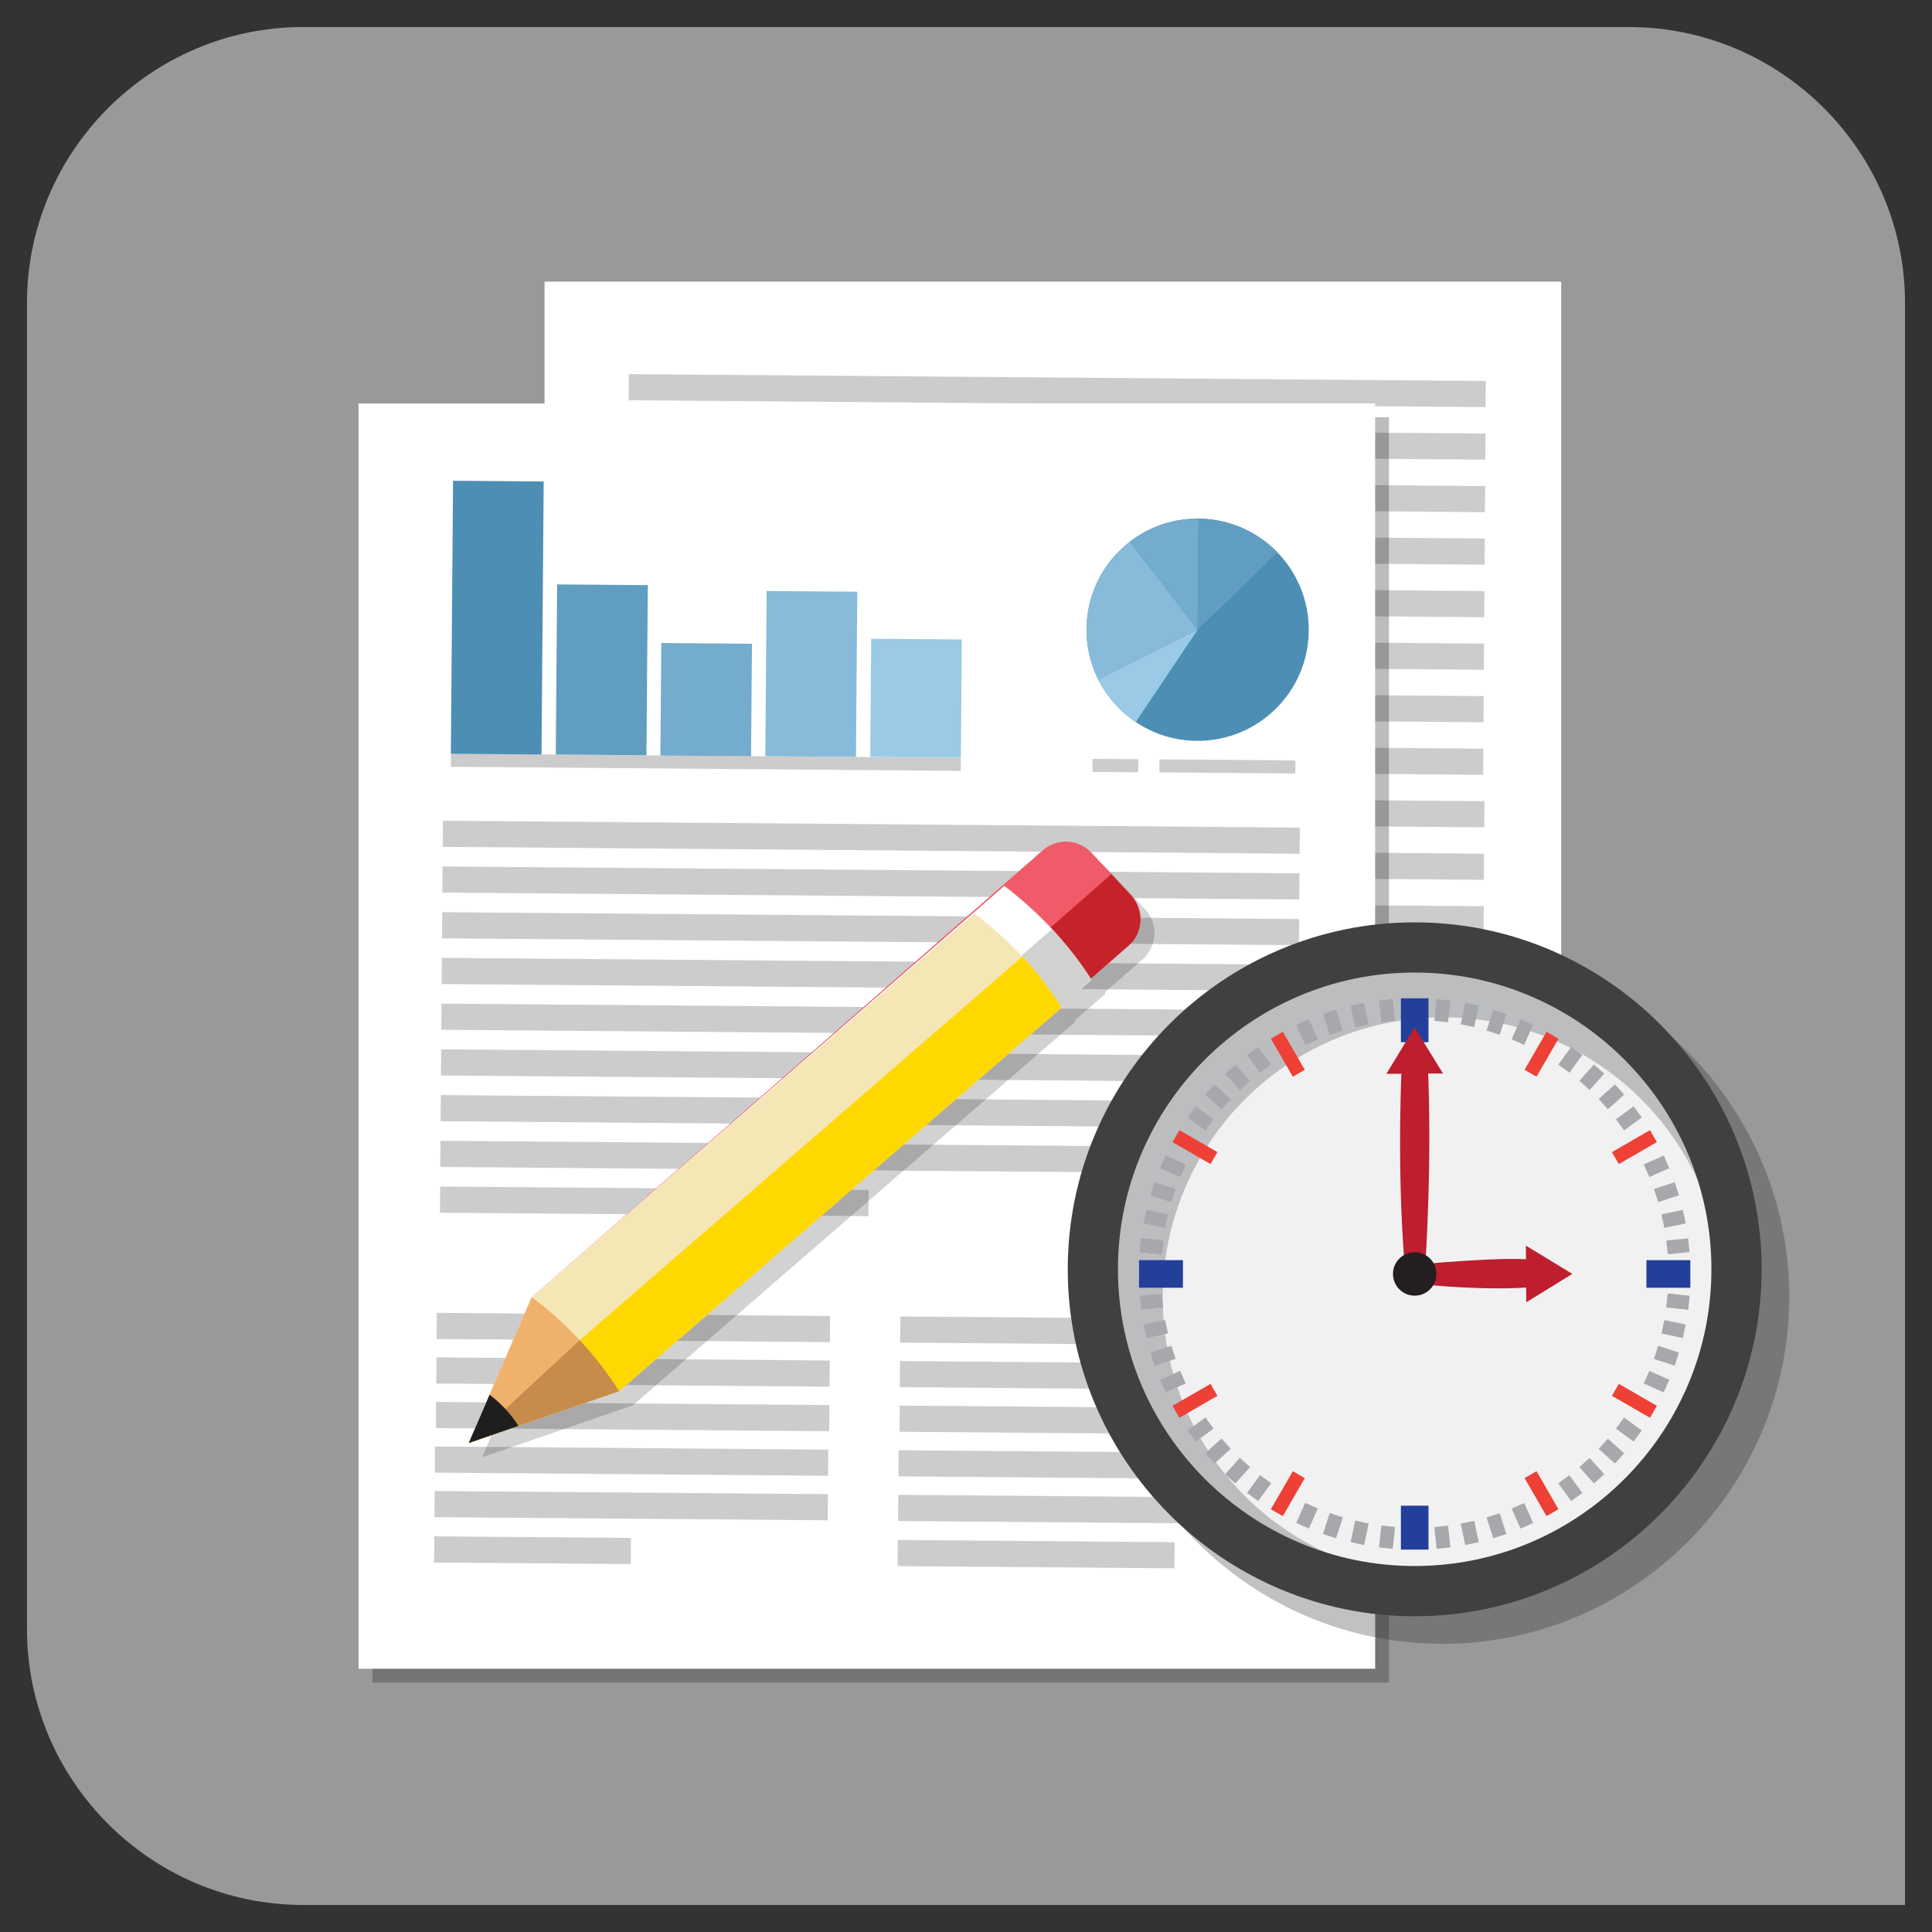 <?xml version="1.0" encoding="utf-8"?>
<!-- Generator: Adobe Illustrator 15.0.0, SVG Export Plug-In . SVG Version: 6.00 Build 0)  -->
<!DOCTYPE svg PUBLIC "-//W3C//DTD SVG 1.1//EN" "http://www.w3.org/Graphics/SVG/1.1/DTD/svg11.dtd">
<svg version="1.1" id="Livello_1" xmlns="http://www.w3.org/2000/svg" xmlns:xlink="http://www.w3.org/1999/xlink" x="0px" y="0px"
	 width="140px" height="140px" viewBox="0 0 140 140" enable-background="new 0 0 140 140" xml:space="preserve">
<rect x="0" y="0" width="140" height="140" fill="#333333" stroke="none"/>
<g>
	<path opacity="0.5" fill="#FFFFFF" d="M138.045,21.96v116.08H21.955c-11,0-20-9-20-20V21.96c0-11,9-20,20-20h96.09
		C129.045,1.96,138.045,10.96,138.045,21.96z"/>
	<g>
		<g>
			<rect x="39.46" y="20.407" fill-rule="evenodd" clip-rule="evenodd" fill="#FFFFFF" width="73.668" height="91.687"/>
			<g>
				
					<rect x="45.561" y="27.371" transform="matrix(-1 -0.008 0.008 -1 152.993 57.236)" fill-rule="evenodd" clip-rule="evenodd" fill="#CCCCCC" width="62.098" height="1.893"/>
				
					<rect x="45.535" y="31.177" transform="matrix(-1 -0.008 0.008 -1 152.912 64.85)" fill-rule="evenodd" clip-rule="evenodd" fill="#CCCCCC" width="62.098" height="1.893"/>
				
					<rect x="45.512" y="34.983" transform="matrix(-1 -0.008 0.008 -1 152.834 72.462)" fill-rule="evenodd" clip-rule="evenodd" fill="#CCCCCC" width="62.096" height="1.894"/>
				
					<rect x="45.484" y="38.789" transform="matrix(-1 -0.008 0.008 -1 152.752 80.071)" fill-rule="evenodd" clip-rule="evenodd" fill="#CCCCCC" width="62.098" height="1.895"/>
				
					<rect x="45.457" y="42.595" transform="matrix(-1 -0.008 0.008 -1 152.667 87.684)" fill-rule="evenodd" clip-rule="evenodd" fill="#CCCCCC" width="62.098" height="1.895"/>
				
					<rect x="45.432" y="46.401" transform="matrix(-1 -0.008 0.008 -1 152.586 95.297)" fill-rule="evenodd" clip-rule="evenodd" fill="#CCCCCC" width="62.098" height="1.895"/>
				
					<rect x="45.406" y="50.208" transform="matrix(-1 -0.008 0.008 -1 152.506 102.908)" fill-rule="evenodd" clip-rule="evenodd" fill="#CCCCCC" width="62.098" height="1.893"/>
				
					<rect x="45.381" y="54.014" transform="matrix(-1 -0.008 0.008 -1 152.424 110.522)" fill-rule="evenodd" clip-rule="evenodd" fill="#CCCCCC" width="62.098" height="1.894"/>
				
					<rect x="45.457" y="57.819" transform="matrix(-1 -0.008 0.008 -1 152.547 118.133)" fill-rule="evenodd" clip-rule="evenodd" fill="#CCCCCC" width="62.098" height="1.895"/>
				
					<rect x="45.432" y="61.626" transform="matrix(-1 -0.008 0.008 -1 152.467 125.746)" fill-rule="evenodd" clip-rule="evenodd" fill="#CCCCCC" width="62.098" height="1.895"/>
				
					<rect x="45.406" y="65.434" transform="matrix(-1 -0.008 0.008 -1 152.386 133.359)" fill-rule="evenodd" clip-rule="evenodd" fill="#CCCCCC" width="62.098" height="1.893"/>
				
					<rect x="45.381" y="69.239" transform="matrix(-1 -0.008 0.008 -1 152.304 140.971)" fill-rule="evenodd" clip-rule="evenodd" fill="#CCCCCC" width="62.098" height="1.894"/>
				
					<rect x="45.356" y="73.044" transform="matrix(-1 -0.008 0.008 -1 121.178 148.459)" fill-rule="evenodd" clip-rule="evenodd" fill="#CCCCCC" width="31.048" height="1.896"/>
				
					<rect x="45.109" y="86.427" transform="matrix(-1 -0.008 0.008 -1 118.029 175.211)" fill-rule="evenodd" clip-rule="evenodd" fill="#CCCCCC" width="28.499" height="1.894"/>
				
					<rect x="45.084" y="89.653" transform="matrix(-1 -0.008 0.008 -1 117.956 181.663)" fill-rule="evenodd" clip-rule="evenodd" fill="#CCCCCC" width="28.499" height="1.896"/>
				
					<rect x="45.057" y="92.882" transform="matrix(-1 -0.008 0.008 -1 117.875 188.121)" fill-rule="evenodd" clip-rule="evenodd" fill="#CCCCCC" width="28.499" height="1.894"/>
				
					<rect x="44.981" y="96.109" transform="matrix(-1 -0.008 0.008 -1 117.694 194.576)" fill-rule="evenodd" clip-rule="evenodd" fill="#CCCCCC" width="28.499" height="1.894"/>
				
					<rect x="44.957" y="99.337" transform="matrix(-1 -0.008 0.008 -1 117.618 201.031)" fill-rule="evenodd" clip-rule="evenodd" fill="#CCCCCC" width="28.497" height="1.894"/>
				
					<rect x="44.928" y="102.564" transform="matrix(-1 -0.008 0.008 -1 103.29 207.429)" fill-rule="evenodd" clip-rule="evenodd" fill="#CCCCCC" width="14.25" height="1.894"/>
				
					<rect x="78.707" y="86.691" transform="matrix(-1 -0.008 0.008 -1 185.219 176.006)" fill-rule="evenodd" clip-rule="evenodd" fill="#CCCCCC" width="28.499" height="1.894"/>
				
					<rect x="78.679" y="89.924" transform="matrix(-1 -0.008 0.008 -1 185.14 182.47)" fill-rule="evenodd" clip-rule="evenodd" fill="#CCCCCC" width="28.501" height="1.893"/>
				
					<rect x="78.655" y="93.155" transform="matrix(-1 -0.008 0.008 -1 185.069 188.93)" fill-rule="evenodd" clip-rule="evenodd" fill="#CCCCCC" width="28.501" height="1.895"/>
				
					<rect x="78.579" y="96.387" transform="matrix(-1 -0.008 0.008 -1 184.886 195.396)" fill-rule="evenodd" clip-rule="evenodd" fill="#CCCCCC" width="28.499" height="1.894"/>
				
					<rect x="78.552" y="99.619" transform="matrix(-1 -0.008 0.008 -1 184.808 201.86)" fill-rule="evenodd" clip-rule="evenodd" fill="#CCCCCC" width="28.499" height="1.894"/>
				
					<rect x="78.526" y="102.851" transform="matrix(-1 -0.008 0.008 -1 176.287 208.294)" fill-rule="evenodd" clip-rule="evenodd" fill="#CCCCCC" width="20.061" height="1.893"/>
			</g>
		</g>
		<g>
			<g opacity="0.3">
				<rect x="26.981" y="30.238" fill-rule="evenodd" clip-rule="evenodd" fill="#231F20" width="73.668" height="91.687"/>
				
					<rect x="33.082" y="60.733" transform="matrix(-1 -0.008 0.008 -1 127.774 123.862)" fill-rule="evenodd" clip-rule="evenodd" fill="#231F20" width="62.098" height="1.893"/>
				
					<rect x="33.057" y="64.047" transform="matrix(-1 -0.008 0.008 -1 127.696 130.49)" fill-rule="evenodd" clip-rule="evenodd" fill="#231F20" width="62.098" height="1.893"/>
				
					<rect x="33.033" y="67.36" transform="matrix(-1 -0.008 0.008 -1 127.622 137.116)" fill-rule="evenodd" clip-rule="evenodd" fill="#231F20" width="62.096" height="1.894"/>
				
					<rect x="33.006" y="70.673" transform="matrix(-1 -0.008 0.008 -1 127.545 143.742)" fill-rule="evenodd" clip-rule="evenodd" fill="#231F20" width="62.098" height="1.895"/>
				
					<rect x="32.979" y="73.987" transform="matrix(-1 -0.008 0.008 -1 127.463 150.37)" fill-rule="evenodd" clip-rule="evenodd" fill="#231F20" width="62.098" height="1.895"/>
				
					<rect x="32.953" y="77.3" transform="matrix(-1 -0.008 0.008 -1 127.387 156.995)" fill-rule="evenodd" clip-rule="evenodd" fill="#231F20" width="62.098" height="1.895"/>
				
					<rect x="32.928" y="80.614" transform="matrix(-1 -0.008 0.008 -1 127.31 163.622)" fill-rule="evenodd" clip-rule="evenodd" fill="#231F20" width="62.098" height="1.893"/>
				
					<rect x="32.902" y="83.927" transform="matrix(-1 -0.008 0.008 -1 127.232 170.249)" fill-rule="evenodd" clip-rule="evenodd" fill="#231F20" width="62.098" height="1.894"/>
				
					<rect x="32.877" y="87.118" transform="matrix(-1 -0.008 0.008 -1 96.112 176.507)" fill-rule="evenodd" clip-rule="evenodd" fill="#231F20" width="31.048" height="1.896"/>
				<path fill-rule="evenodd" clip-rule="evenodd" fill="#231F20" d="M87.849,38.583c4.445,0.034,8.025,3.668,7.988,8.114
					c-0.031,4.449-3.668,8.024-8.115,7.989s-8.023-3.668-7.988-8.114C79.767,42.124,83.401,38.548,87.849,38.583z"/>
				<path fill-rule="evenodd" clip-rule="evenodd" fill="#231F20" d="M83.3,53.323c-1.148-0.773-2.09-1.833-2.713-3.077l7.197-3.611
					L83.3,53.323z"/>
				<path fill-rule="evenodd" clip-rule="evenodd" fill="#231F20" d="M80.587,50.246c-0.557-1.104-0.865-2.354-0.854-3.674
					c0.018-2.576,1.246-4.859,3.137-6.317l4.914,6.38L80.587,50.246z"/>
				<path fill-rule="evenodd" clip-rule="evenodd" fill="#231F20" d="M82.87,40.255c1.377-1.062,3.104-1.688,4.979-1.672
					l-0.064,8.052L82.87,40.255z"/>
				<path fill-rule="evenodd" clip-rule="evenodd" fill="#231F20" d="M87.849,38.583l-0.064,8.052l5.785-5.604
					C92.12,39.536,90.095,38.6,87.849,38.583z"/>
				
					<rect x="33.664" y="55.774" transform="matrix(-1 -0.008 0.008 -1 103.835 112.903)" fill-rule="evenodd" clip-rule="evenodd" fill="#231F20" width="36.95" height="0.945"/>
				
					<rect x="33.747" y="35.869" transform="matrix(-1 -0.008 0.008 -1 73.699 91.815)" fill-rule="evenodd" clip-rule="evenodd" fill="#231F20" width="6.567" height="19.786"/>
				
					<rect x="41.31" y="43.388" transform="matrix(-1 -0.008 0.008 -1 88.807 99.447)" fill-rule="evenodd" clip-rule="evenodd" fill="#231F20" width="6.571" height="12.327"/>
				
					<rect x="48.891" y="47.623" transform="matrix(-1 -0.008 0.008 -1 103.935 103.815)" fill-rule="evenodd" clip-rule="evenodd" fill="#231F20" width="6.569" height="8.152"/>
				
					<rect x="56.501" y="43.861" transform="matrix(-1 -0.008 0.008 -1 119.176 100.165)" fill-rule="evenodd" clip-rule="evenodd" fill="#231F20" width="6.569" height="11.974"/>
				
					<rect x="64.084" y="47.332" transform="matrix(-1 -0.008 0.008 -1 134.333 103.746)" fill-rule="evenodd" clip-rule="evenodd" fill="#231F20" width="6.567" height="8.563"/>
				
					<rect x="80.167" y="56.008" transform="matrix(-1 -0.008 0.008 -1 163.199 113.611)" fill-rule="evenodd" clip-rule="evenodd" fill="#231F20" width="3.317" height="0.945"/>
				
					<rect x="85.016" y="56.072" transform="matrix(-1 -0.008 0.008 -1 179.431 113.801)" fill-rule="evenodd" clip-rule="evenodd" fill="#231F20" width="9.85" height="0.945"/>
				
					<rect x="32.63" y="96.258" transform="matrix(-1 -0.008 0.008 -1 92.996 194.775)" fill-rule="evenodd" clip-rule="evenodd" fill="#231F20" width="28.499" height="1.894"/>
				
					<rect x="32.605" y="99.484" transform="matrix(-1 -0.008 0.008 -1 92.923 201.227)" fill-rule="evenodd" clip-rule="evenodd" fill="#231F20" width="28.499" height="1.896"/>
				
					<rect x="32.579" y="102.713" transform="matrix(-1 -0.008 0.008 -1 92.841 207.685)" fill-rule="evenodd" clip-rule="evenodd" fill="#231F20" width="28.499" height="1.894"/>
				
					<rect x="32.502" y="105.94" transform="matrix(-1 -0.008 0.008 -1 92.66 214.14)" fill-rule="evenodd" clip-rule="evenodd" fill="#231F20" width="28.499" height="1.894"/>
				
					<rect x="32.478" y="109.168" transform="matrix(-1 -0.008 0.008 -1 92.584 220.594)" fill-rule="evenodd" clip-rule="evenodd" fill="#231F20" width="28.497" height="1.894"/>
				
					<rect x="32.45" y="112.395" transform="matrix(-1 -0.008 0.008 -1 78.256 226.992)" fill-rule="evenodd" clip-rule="evenodd" fill="#231F20" width="14.25" height="1.894"/>
				
					<rect x="66.228" y="96.522" transform="matrix(-1 -0.008 0.008 -1 160.184 195.57)" fill-rule="evenodd" clip-rule="evenodd" fill="#231F20" width="28.499" height="1.894"/>
				
					<rect x="66.201" y="99.755" transform="matrix(-1 -0.008 0.008 -1 160.106 202.033)" fill-rule="evenodd" clip-rule="evenodd" fill="#231F20" width="28.501" height="1.893"/>
				
					<rect x="66.176" y="102.986" transform="matrix(-1 -0.008 0.008 -1 160.036 208.494)" fill-rule="evenodd" clip-rule="evenodd" fill="#231F20" width="28.501" height="1.895"/>
				
					<rect x="66.1" y="106.218" transform="matrix(-1 -0.008 0.008 -1 159.852 214.959)" fill-rule="evenodd" clip-rule="evenodd" fill="#231F20" width="28.499" height="1.894"/>
				
					<rect x="66.074" y="109.45" transform="matrix(-1 -0.008 0.008 -1 159.774 221.424)" fill-rule="evenodd" clip-rule="evenodd" fill="#231F20" width="28.499" height="1.894"/>
				
					<rect x="66.048" y="112.682" transform="matrix(-1 -0.008 0.008 -1 151.252 227.857)" fill-rule="evenodd" clip-rule="evenodd" fill="#231F20" width="20.061" height="1.893"/>
			</g>
			<g>
				<g>
					<rect x="25.981" y="29.238" fill-rule="evenodd" clip-rule="evenodd" fill="#FFFFFF" width="73.668" height="91.687"/>
					<g>
						
							<rect x="32.082" y="59.733" transform="matrix(-1 -0.008 0.008 -1 125.782 121.854)" fill-rule="evenodd" clip-rule="evenodd" fill="#CCCCCC" width="62.098" height="1.893"/>
						
							<rect x="32.057" y="63.047" transform="matrix(-1 -0.008 0.008 -1 125.704 128.482)" fill-rule="evenodd" clip-rule="evenodd" fill="#CCCCCC" width="62.098" height="1.893"/>
						
							<rect x="32.033" y="66.36" transform="matrix(-1 -0.008 0.008 -1 125.63 135.108)" fill-rule="evenodd" clip-rule="evenodd" fill="#CCCCCC" width="62.096" height="1.894"/>
						
							<rect x="32.006" y="69.673" transform="matrix(-1 -0.008 0.008 -1 125.553 141.734)" fill-rule="evenodd" clip-rule="evenodd" fill="#CCCCCC" width="62.098" height="1.895"/>
						
							<rect x="31.979" y="72.987" transform="matrix(-1 -0.008 0.008 -1 125.471 148.362)" fill-rule="evenodd" clip-rule="evenodd" fill="#CCCCCC" width="62.098" height="1.895"/>
						
							<rect x="31.953" y="76.3" transform="matrix(-1 -0.008 0.008 -1 125.395 154.987)" fill-rule="evenodd" clip-rule="evenodd" fill="#CCCCCC" width="62.098" height="1.895"/>
						
							<rect x="31.928" y="79.614" transform="matrix(-1 -0.008 0.008 -1 125.318 161.614)" fill-rule="evenodd" clip-rule="evenodd" fill="#CCCCCC" width="62.098" height="1.893"/>
						
							<rect x="31.902" y="82.927" transform="matrix(-1 -0.008 0.008 -1 125.24 168.241)" fill-rule="evenodd" clip-rule="evenodd" fill="#CCCCCC" width="62.098" height="1.894"/>
						
							<rect x="31.877" y="86.118" transform="matrix(-1 -0.008 0.008 -1 94.119 174.499)" fill-rule="evenodd" clip-rule="evenodd" fill="#CCCCCC" width="31.048" height="1.896"/>
						<g>
							<path fill-rule="evenodd" clip-rule="evenodd" fill="#4D8EB4" d="M86.849,37.583c4.445,0.034,8.025,3.668,7.988,8.114
								c-0.031,4.449-3.668,8.024-8.115,7.989s-8.023-3.668-7.988-8.114C78.767,41.124,82.401,37.548,86.849,37.583z"/>
							<path fill-rule="evenodd" clip-rule="evenodd" fill="#9ACAE5" d="M82.3,52.323c-1.148-0.773-2.09-1.833-2.713-3.077
								l7.197-3.611L82.3,52.323z"/>
							<path fill-rule="evenodd" clip-rule="evenodd" fill="#88BBDA" d="M79.587,49.246c-0.557-1.104-0.865-2.354-0.854-3.674
								c0.018-2.576,1.246-4.859,3.137-6.317l4.914,6.38L79.587,49.246z"/>
							<path fill-rule="evenodd" clip-rule="evenodd" fill="#73ACCC" d="M81.87,39.255c1.377-1.062,3.104-1.688,4.979-1.672
								l-0.064,8.052L81.87,39.255z"/>
							<path fill-rule="evenodd" clip-rule="evenodd" fill="#609DC1" d="M86.849,37.583l-0.064,8.052l5.785-5.604
								C91.12,38.536,89.095,37.6,86.849,37.583z"/>
						</g>
						<g>
							
								<rect x="32.664" y="54.774" transform="matrix(-1 -0.008 0.008 -1 101.843 110.895)" fill-rule="evenodd" clip-rule="evenodd" fill="#CCCCCC" width="36.95" height="0.945"/>
							
								<rect x="32.747" y="34.869" transform="matrix(-1 -0.008 0.008 -1 71.707 89.807)" fill-rule="evenodd" clip-rule="evenodd" fill="#4D8EB4" width="6.567" height="19.786"/>
							
								<rect x="40.31" y="42.388" transform="matrix(-1 -0.008 0.008 -1 86.815 97.439)" fill-rule="evenodd" clip-rule="evenodd" fill="#609DC1" width="6.571" height="12.327"/>
							
								<rect x="47.891" y="46.623" transform="matrix(-1 -0.008 0.008 -1 101.943 101.807)" fill-rule="evenodd" clip-rule="evenodd" fill="#73ACCC" width="6.569" height="8.152"/>
							
								<rect x="55.501" y="42.861" transform="matrix(-1 -0.008 0.008 -1 117.184 98.157)" fill-rule="evenodd" clip-rule="evenodd" fill="#88BBDA" width="6.569" height="11.974"/>
							
								<rect x="63.084" y="46.332" transform="matrix(-1 -0.008 0.008 -1 132.341 101.738)" fill-rule="evenodd" clip-rule="evenodd" fill="#9ACAE5" width="6.567" height="8.563"/>
							
								<rect x="79.167" y="55.008" transform="matrix(-1 -0.008 0.008 -1 161.207 111.603)" fill-rule="evenodd" clip-rule="evenodd" fill="#CCCCCC" width="3.317" height="0.945"/>
							
								<rect x="84.016" y="55.072" transform="matrix(-1 -0.008 0.008 -1 177.44 111.793)" fill-rule="evenodd" clip-rule="evenodd" fill="#CCCCCC" width="9.85" height="0.945"/>
						</g>
						
							<rect x="31.63" y="95.258" transform="matrix(-1 -0.008 0.008 -1 91.003 192.767)" fill-rule="evenodd" clip-rule="evenodd" fill="#CCCCCC" width="28.499" height="1.894"/>
						
							<rect x="31.605" y="98.484" transform="matrix(-1 -0.008 0.008 -1 90.931 199.22)" fill-rule="evenodd" clip-rule="evenodd" fill="#CCCCCC" width="28.499" height="1.896"/>
						
							<rect x="31.579" y="101.713" transform="matrix(-1 -0.008 0.008 -1 90.849 205.677)" fill-rule="evenodd" clip-rule="evenodd" fill="#CCCCCC" width="28.499" height="1.894"/>
						
							<rect x="31.502" y="104.94" transform="matrix(-1 -0.008 0.008 -1 90.668 212.132)" fill-rule="evenodd" clip-rule="evenodd" fill="#CCCCCC" width="28.499" height="1.894"/>
						
							<rect x="31.478" y="108.168" transform="matrix(-1 -0.008 0.008 -1 90.592 218.587)" fill-rule="evenodd" clip-rule="evenodd" fill="#CCCCCC" width="28.497" height="1.894"/>
						
							<rect x="31.45" y="111.395" transform="matrix(-1 -0.008 0.008 -1 76.264 224.984)" fill-rule="evenodd" clip-rule="evenodd" fill="#CCCCCC" width="14.25" height="1.894"/>
						
							<rect x="65.228" y="95.522" transform="matrix(-1 -0.008 0.008 -1 158.192 193.562)" fill-rule="evenodd" clip-rule="evenodd" fill="#CCCCCC" width="28.499" height="1.894"/>
						
							<rect x="65.201" y="98.755" transform="matrix(-1 -0.008 0.008 -1 158.114 200.025)" fill-rule="evenodd" clip-rule="evenodd" fill="#CCCCCC" width="28.501" height="1.893"/>
						
							<rect x="65.176" y="101.986" transform="matrix(-1 -0.008 0.008 -1 158.043 206.486)" fill-rule="evenodd" clip-rule="evenodd" fill="#CCCCCC" width="28.501" height="1.895"/>
						
							<rect x="65.1" y="105.218" transform="matrix(-1 -0.008 0.008 -1 157.86 212.951)" fill-rule="evenodd" clip-rule="evenodd" fill="#CCCCCC" width="28.499" height="1.894"/>
						
							<rect x="65.074" y="108.45" transform="matrix(-1 -0.008 0.008 -1 157.782 219.416)" fill-rule="evenodd" clip-rule="evenodd" fill="#CCCCCC" width="28.499" height="1.894"/>
						
							<rect x="65.048" y="111.682" transform="matrix(-1 -0.008 0.008 -1 149.26 225.849)" fill-rule="evenodd" clip-rule="evenodd" fill="#CCCCCC" width="20.061" height="1.893"/>
					</g>
				</g>
			</g>
		</g>
		<g>
			<g opacity="0.28">
				<g>
					<defs>
						<circle id="SVGID_1_" cx="104.514" cy="93.977" r="23.322"/>
					</defs>
					<clipPath id="SVGID_2_">
						<use xlink:href="#SVGID_1_"  overflow="visible"/>
					</clipPath>
				</g>
				<circle fill="#231F20" cx="104.514" cy="93.977" r="23.322"/>
				<g>
					<defs>
						<circle id="SVGID_3_" cx="104.514" cy="93.977" r="23.322"/>
					</defs>
					<clipPath id="SVGID_4_">
						<use xlink:href="#SVGID_3_"  overflow="visible"/>
					</clipPath>
					
						<circle clip-path="url(#SVGID_4_)" fill="none" stroke="#231F20" stroke-width="6" stroke-miterlimit="10" cx="106.575" cy="96.038" r="23.321"/>
				</g>
				<path fill="#231F20" d="M104.512,68.837c-13.861,0-25.139,11.277-25.139,25.14c0,13.863,11.277,25.142,25.139,25.142
					c13.865,0,25.143-11.278,25.143-25.142C129.654,80.114,118.377,68.837,104.512,68.837z M104.512,115.479
					c-11.855,0-21.502-9.646-21.502-21.503c0-11.855,9.646-21.502,21.502-21.502c11.857,0,21.504,9.646,21.504,21.502
					C126.016,105.834,116.369,115.479,104.512,115.479z"/>
				
					<line fill="none" stroke="#231F20" stroke-width="2" stroke-miterlimit="10" x1="104.514" y1="74.341" x2="104.514" y2="77.522"/>
				
					<line fill="none" stroke="#231F20" stroke-width="2" stroke-miterlimit="10" x1="104.514" y1="111.108" x2="104.514" y2="114.291"/>
				
					<line fill="none" stroke="#231F20" stroke-width="2" stroke-miterlimit="10" x1="124.488" y1="94.315" x2="121.307" y2="94.315"/>
				<line fill="none" stroke="#231F20" stroke-width="2" stroke-miterlimit="10" x1="87.721" y1="94.315" x2="84.539" y2="94.315"/>
				<line fill="none" stroke="#231F20" stroke-miterlimit="10" x1="121.813" y1="84.328" x2="119.057" y2="85.92"/>
				<line fill="none" stroke="#231F20" stroke-miterlimit="10" x1="89.969" y1="102.713" x2="87.215" y2="104.304"/>
				<line fill="none" stroke="#231F20" stroke-miterlimit="10" x1="114.5" y1="77.018" x2="112.91" y2="79.772"/>
				<line fill="none" stroke="#231F20" stroke-miterlimit="10" x1="96.117" y1="108.859" x2="94.525" y2="111.614"/>
				<line fill="none" stroke="#231F20" stroke-miterlimit="10" x1="94.525" y1="77.018" x2="96.117" y2="79.772"/>
				<line fill="none" stroke="#231F20" stroke-miterlimit="10" x1="112.91" y1="108.858" x2="114.5" y2="111.614"/>
				<line fill="none" stroke="#231F20" stroke-miterlimit="10" x1="87.215" y1="84.329" x2="89.969" y2="85.919"/>
				<line fill="none" stroke="#231F20" stroke-miterlimit="10" x1="119.057" y1="102.713" x2="121.813" y2="104.304"/>
				<line fill="none" stroke="#231F20" stroke-miterlimit="10" x1="102.426" y1="74.45" x2="102.594" y2="76.035"/>
				<line fill="none" stroke="#231F20" stroke-miterlimit="10" x1="106.436" y1="112.604" x2="106.602" y2="114.182"/>
				<line fill="none" stroke="#231F20" stroke-miterlimit="10" x1="100.361" y1="74.777" x2="100.691" y2="76.336"/>
				<line fill="none" stroke="#231F20" stroke-miterlimit="10" x1="108.338" y1="112.304" x2="108.666" y2="113.854"/>
				<line fill="none" stroke="#231F20" stroke-miterlimit="10" x1="98.342" y1="75.318" x2="98.834" y2="76.834"/>
				<line fill="none" stroke="#231F20" stroke-miterlimit="10" x1="110.197" y1="111.806" x2="110.686" y2="113.313"/>
				<line fill="none" stroke="#231F20" stroke-miterlimit="10" x1="96.389" y1="76.067" x2="97.037" y2="77.523"/>
				<line fill="none" stroke="#231F20" stroke-miterlimit="10" x1="111.992" y1="111.115" x2="112.639" y2="112.563"/>
				<line fill="none" stroke="#231F20" stroke-miterlimit="10" x1="92.771" y1="78.155" x2="93.709" y2="79.445"/>
				<line fill="none" stroke="#231F20" stroke-miterlimit="10" x1="115.322" y1="109.193" x2="116.254" y2="110.477"/>
				<line fill="none" stroke="#231F20" stroke-miterlimit="10" x1="91.148" y1="79.472" x2="92.213" y2="80.656"/>
				<line fill="none" stroke="#231F20" stroke-miterlimit="10" x1="116.818" y1="107.982" x2="117.879" y2="109.16"/>
				<line fill="none" stroke="#231F20" stroke-miterlimit="10" x1="89.67" y1="80.949" x2="90.854" y2="82.017"/>
				<line fill="none" stroke="#231F20" stroke-miterlimit="10" x1="118.18" y1="106.621" x2="119.357" y2="107.683"/>
				<line fill="none" stroke="#231F20" stroke-miterlimit="10" x1="88.354" y1="82.574" x2="89.643" y2="83.512"/>
				<line fill="none" stroke="#231F20" stroke-miterlimit="10" x1="119.393" y1="105.124" x2="120.674" y2="106.058"/>
				<line fill="none" stroke="#231F20" stroke-miterlimit="10" x1="86.266" y1="86.19" x2="87.721" y2="86.84"/>
				<line fill="none" stroke="#231F20" stroke-miterlimit="10" x1="121.313" y1="101.794" x2="122.762" y2="102.44"/>
				<line fill="none" stroke="#231F20" stroke-miterlimit="10" x1="85.516" y1="88.143" x2="87.033" y2="88.636"/>
				<line fill="none" stroke="#231F20" stroke-miterlimit="10" x1="122.004" y1="99.998" x2="123.51" y2="100.489"/>
				<line fill="none" stroke="#231F20" stroke-miterlimit="10" x1="84.975" y1="90.162" x2="86.533" y2="90.494"/>
				<line fill="none" stroke="#231F20" stroke-miterlimit="10" x1="122.502" y1="98.139" x2="124.051" y2="98.469"/>
				<line fill="none" stroke="#231F20" stroke-miterlimit="10" x1="84.646" y1="92.229" x2="86.232" y2="92.396"/>
				<line fill="none" stroke="#231F20" stroke-miterlimit="10" x1="122.803" y1="96.238" x2="124.379" y2="96.403"/>
				<line fill="none" stroke="#231F20" stroke-miterlimit="10" x1="84.646" y1="92.229" x2="86.232" y2="92.396"/>
				<line fill="none" stroke="#231F20" stroke-miterlimit="10" x1="122.803" y1="96.238" x2="124.379" y2="96.403"/>
				<line fill="none" stroke="#231F20" stroke-miterlimit="10" x1="84.646" y1="96.404" x2="86.232" y2="96.237"/>
				<line fill="none" stroke="#231F20" stroke-miterlimit="10" x1="122.803" y1="92.394" x2="124.379" y2="92.228"/>
				<line fill="none" stroke="#231F20" stroke-miterlimit="10" x1="84.975" y1="98.469" x2="86.533" y2="98.138"/>
				<line fill="none" stroke="#231F20" stroke-miterlimit="10" x1="122.5" y1="90.491" x2="124.051" y2="90.161"/>
				<line fill="none" stroke="#231F20" stroke-miterlimit="10" x1="85.516" y1="100.489" x2="87.033" y2="99.996"/>
				<line fill="none" stroke="#231F20" stroke-miterlimit="10" x1="122.004" y1="88.633" x2="123.51" y2="88.142"/>
				<line fill="none" stroke="#231F20" stroke-miterlimit="10" x1="86.266" y1="102.44" x2="87.721" y2="101.793"/>
				<line fill="none" stroke="#231F20" stroke-miterlimit="10" x1="121.313" y1="86.836" x2="122.762" y2="86.19"/>
				<line fill="none" stroke="#231F20" stroke-miterlimit="10" x1="88.354" y1="106.058" x2="89.643" y2="105.12"/>
				<line fill="none" stroke="#231F20" stroke-miterlimit="10" x1="119.391" y1="83.507" x2="120.674" y2="82.573"/>
				<line fill="none" stroke="#231F20" stroke-miterlimit="10" x1="89.668" y1="107.683" x2="90.854" y2="106.615"/>
				<line fill="none" stroke="#231F20" stroke-miterlimit="10" x1="118.18" y1="82.011" x2="119.357" y2="80.949"/>
				<line fill="none" stroke="#231F20" stroke-miterlimit="10" x1="91.146" y1="109.161" x2="92.213" y2="107.976"/>
				<line fill="none" stroke="#231F20" stroke-miterlimit="10" x1="116.818" y1="80.65" x2="117.879" y2="79.471"/>
				<line fill="none" stroke="#231F20" stroke-miterlimit="10" x1="92.771" y1="110.477" x2="93.709" y2="109.186"/>
				<line fill="none" stroke="#231F20" stroke-miterlimit="10" x1="115.322" y1="79.439" x2="116.254" y2="78.154"/>
				<line fill="none" stroke="#231F20" stroke-miterlimit="10" x1="96.389" y1="112.564" x2="97.037" y2="111.106"/>
				<line fill="none" stroke="#231F20" stroke-miterlimit="10" x1="111.992" y1="77.517" x2="112.637" y2="76.067"/>
				<line fill="none" stroke="#231F20" stroke-miterlimit="10" x1="98.34" y1="113.314" x2="98.834" y2="111.796"/>
				<line fill="none" stroke="#231F20" stroke-miterlimit="10" x1="110.197" y1="76.827" x2="110.686" y2="75.317"/>
				<line fill="none" stroke="#231F20" stroke-miterlimit="10" x1="100.359" y1="113.855" x2="100.691" y2="112.294"/>
				<line fill="none" stroke="#231F20" stroke-miterlimit="10" x1="108.336" y1="76.328" x2="108.664" y2="74.776"/>
				<line fill="none" stroke="#231F20" stroke-miterlimit="10" x1="102.426" y1="114.183" x2="102.592" y2="112.594"/>
				<line fill="none" stroke="#231F20" stroke-miterlimit="10" x1="106.436" y1="76.027" x2="106.6" y2="74.449"/>
				<path fill="#231F20" stroke="#231F20" stroke-miterlimit="10" d="M104.098,78.772c0,0-0.426,7.171,0.186,14.921h0.492
					c0,0,0.533-7.279,0.174-14.927L104.098,78.772z"/>
				<polygon fill="#231F20" stroke="#231F20" stroke-miterlimit="10" points="103.354,79.308 104.51,77.407 105.674,79.295 				"/>
				<path fill="#231F20" stroke="#231F20" stroke-miterlimit="10" d="M113.271,93.9c0,0,0.008-0.493-8.049,0.186v0.493
					c0,0,4.465,0.493,8.057,0.173L113.271,93.9z"/>
				<polygon fill="#231F20" stroke="#231F20" stroke-miterlimit="10" points="113.078,93.156 114.979,94.313 113.092,95.477 				"/>
				<circle fill="#231F20" stroke="#231F20" stroke-miterlimit="10" cx="104.514" cy="94.315" r="1.074"/>
				<g>
					<defs>
						<circle id="SVGID_5_" cx="104.514" cy="93.977" r="23.322"/>
					</defs>
					<clipPath id="SVGID_6_">
						<use xlink:href="#SVGID_5_"  overflow="visible"/>
					</clipPath>
				</g>
			</g>
			<g>
				<g>
					<g>
						<defs>
							<circle id="SVGID_7_" cx="102.514" cy="91.977" r="23.322"/>
						</defs>
						<clipPath id="SVGID_8_">
							<use xlink:href="#SVGID_7_"  overflow="visible"/>
						</clipPath>
					</g>
				</g>
				<g>
					<circle fill="#F1F1F2" cx="102.514" cy="91.977" r="23.322"/>
					<g>
						<defs>
							<circle id="SVGID_9_" cx="102.514" cy="91.977" r="23.322"/>
						</defs>
						<clipPath id="SVGID_10_">
							<use xlink:href="#SVGID_9_"  overflow="visible"/>
						</clipPath>
						
							<circle clip-path="url(#SVGID_10_)" fill="none" stroke="#BBBDBF" stroke-width="6" stroke-miterlimit="10" cx="104.575" cy="94.038" r="23.321"/>
					</g>
					<path fill="#404041" d="M102.512,66.837c-13.861,0-25.139,11.277-25.139,25.14c0,13.863,11.277,25.142,25.139,25.142
						c13.865,0,25.143-11.278,25.143-25.142C127.654,78.114,116.377,66.837,102.512,66.837z M102.512,113.479
						c-11.855,0-21.502-9.646-21.502-21.503c0-11.855,9.646-21.502,21.502-21.502c11.857,0,21.504,9.646,21.504,21.502
						C124.016,103.834,114.369,113.479,102.512,113.479z"/>
					<g>
						
							<line fill="none" stroke="#224099" stroke-width="2" stroke-miterlimit="10" x1="102.514" y1="72.341" x2="102.514" y2="75.522"/>
						
							<line fill="none" stroke="#224099" stroke-width="2" stroke-miterlimit="10" x1="102.514" y1="109.108" x2="102.514" y2="112.291"/>
					</g>
					<g>
						
							<line fill="none" stroke="#224099" stroke-width="2" stroke-miterlimit="10" x1="122.488" y1="92.315" x2="119.307" y2="92.315"/>
						
							<line fill="none" stroke="#224099" stroke-width="2" stroke-miterlimit="10" x1="85.721" y1="92.315" x2="82.539" y2="92.315"/>
					</g>
					<g>
						<line fill="none" stroke="#EE4036" stroke-miterlimit="10" x1="119.813" y1="82.328" x2="117.057" y2="83.92"/>
						<line fill="none" stroke="#EE4036" stroke-miterlimit="10" x1="87.969" y1="100.713" x2="85.215" y2="102.304"/>
					</g>
					<g>
						<line fill="none" stroke="#EE4036" stroke-miterlimit="10" x1="112.5" y1="75.018" x2="110.91" y2="77.772"/>
						<line fill="none" stroke="#EE4036" stroke-miterlimit="10" x1="94.117" y1="106.859" x2="92.525" y2="109.614"/>
					</g>
					<g>
						<line fill="none" stroke="#EE4036" stroke-miterlimit="10" x1="92.525" y1="75.018" x2="94.117" y2="77.772"/>
						<line fill="none" stroke="#EE4036" stroke-miterlimit="10" x1="110.91" y1="106.858" x2="112.5" y2="109.614"/>
					</g>
					<g>
						<line fill="none" stroke="#EE4036" stroke-miterlimit="10" x1="85.215" y1="82.329" x2="87.969" y2="83.919"/>
						<line fill="none" stroke="#EE4036" stroke-miterlimit="10" x1="117.057" y1="100.713" x2="119.813" y2="102.304"/>
					</g>
					<g>
						<line fill="none" stroke="#A6A8AB" stroke-miterlimit="10" x1="100.426" y1="72.45" x2="100.594" y2="74.035"/>
						<line fill="none" stroke="#A6A8AB" stroke-miterlimit="10" x1="104.436" y1="110.604" x2="104.602" y2="112.182"/>
					</g>
					<g>
						<line fill="none" stroke="#A6A8AB" stroke-miterlimit="10" x1="98.361" y1="72.777" x2="98.691" y2="74.336"/>
						<line fill="none" stroke="#A6A8AB" stroke-miterlimit="10" x1="106.338" y1="110.304" x2="106.666" y2="111.854"/>
					</g>
					<g>
						<line fill="none" stroke="#A6A8AB" stroke-miterlimit="10" x1="96.342" y1="73.318" x2="96.834" y2="74.834"/>
						<line fill="none" stroke="#A6A8AB" stroke-miterlimit="10" x1="108.197" y1="109.806" x2="108.686" y2="111.313"/>
					</g>
					<g>
						<line fill="none" stroke="#A6A8AB" stroke-miterlimit="10" x1="94.389" y1="74.067" x2="95.037" y2="75.523"/>
						<line fill="none" stroke="#A6A8AB" stroke-miterlimit="10" x1="109.992" y1="109.115" x2="110.639" y2="110.563"/>
					</g>
					<g>
						<line fill="none" stroke="#A6A8AB" stroke-miterlimit="10" x1="90.771" y1="76.155" x2="91.709" y2="77.445"/>
						<line fill="none" stroke="#A6A8AB" stroke-miterlimit="10" x1="113.322" y1="107.193" x2="114.254" y2="108.477"/>
					</g>
					<g>
						<line fill="none" stroke="#A6A8AB" stroke-miterlimit="10" x1="89.148" y1="77.472" x2="90.213" y2="78.656"/>
						<line fill="none" stroke="#A6A8AB" stroke-miterlimit="10" x1="114.818" y1="105.982" x2="115.879" y2="107.16"/>
					</g>
					<g>
						<line fill="none" stroke="#A6A8AB" stroke-miterlimit="10" x1="87.67" y1="78.949" x2="88.854" y2="80.017"/>
						<line fill="none" stroke="#A6A8AB" stroke-miterlimit="10" x1="116.18" y1="104.621" x2="117.357" y2="105.683"/>
					</g>
					<g>
						<line fill="none" stroke="#A6A8AB" stroke-miterlimit="10" x1="86.354" y1="80.574" x2="87.643" y2="81.512"/>
						<line fill="none" stroke="#A6A8AB" stroke-miterlimit="10" x1="117.393" y1="103.124" x2="118.674" y2="104.058"/>
					</g>
					<g>
						<line fill="none" stroke="#A6A8AB" stroke-miterlimit="10" x1="84.266" y1="84.19" x2="85.721" y2="84.84"/>
						<line fill="none" stroke="#A6A8AB" stroke-miterlimit="10" x1="119.313" y1="99.794" x2="120.762" y2="100.44"/>
					</g>
					<g>
						<line fill="none" stroke="#A6A8AB" stroke-miterlimit="10" x1="83.516" y1="86.143" x2="85.033" y2="86.636"/>
						<line fill="none" stroke="#A6A8AB" stroke-miterlimit="10" x1="120.004" y1="97.998" x2="121.51" y2="98.489"/>
					</g>
					<g>
						<line fill="none" stroke="#A6A8AB" stroke-miterlimit="10" x1="82.975" y1="88.162" x2="84.533" y2="88.494"/>
						<line fill="none" stroke="#A6A8AB" stroke-miterlimit="10" x1="120.502" y1="96.139" x2="122.051" y2="96.469"/>
					</g>
					<g>
						<line fill="none" stroke="#929497" stroke-miterlimit="10" x1="82.646" y1="90.229" x2="84.232" y2="90.396"/>
						<line fill="none" stroke="#929497" stroke-miterlimit="10" x1="120.803" y1="94.238" x2="122.379" y2="94.403"/>
					</g>
					<g>
						<line fill="none" stroke="#A6A8AB" stroke-miterlimit="10" x1="82.646" y1="90.229" x2="84.232" y2="90.396"/>
						<line fill="none" stroke="#A6A8AB" stroke-miterlimit="10" x1="120.803" y1="94.238" x2="122.379" y2="94.403"/>
					</g>
					<g>
						<line fill="none" stroke="#A6A8AB" stroke-miterlimit="10" x1="82.646" y1="94.404" x2="84.232" y2="94.237"/>
						<line fill="none" stroke="#A6A8AB" stroke-miterlimit="10" x1="120.803" y1="90.394" x2="122.379" y2="90.228"/>
					</g>
					<g>
						<line fill="none" stroke="#A6A8AB" stroke-miterlimit="10" x1="82.975" y1="96.469" x2="84.533" y2="96.138"/>
						<line fill="none" stroke="#A6A8AB" stroke-miterlimit="10" x1="120.5" y1="88.491" x2="122.051" y2="88.161"/>
					</g>
					<g>
						<line fill="none" stroke="#A6A8AB" stroke-miterlimit="10" x1="83.516" y1="98.489" x2="85.033" y2="97.996"/>
						<line fill="none" stroke="#A6A8AB" stroke-miterlimit="10" x1="120.004" y1="86.633" x2="121.51" y2="86.142"/>
					</g>
					<g>
						<line fill="none" stroke="#A6A8AB" stroke-miterlimit="10" x1="84.266" y1="100.44" x2="85.721" y2="99.793"/>
						<line fill="none" stroke="#A6A8AB" stroke-miterlimit="10" x1="119.313" y1="84.836" x2="120.762" y2="84.19"/>
					</g>
					<g>
						<line fill="none" stroke="#A6A8AB" stroke-miterlimit="10" x1="86.354" y1="104.058" x2="87.643" y2="103.12"/>
						<line fill="none" stroke="#A6A8AB" stroke-miterlimit="10" x1="117.391" y1="81.507" x2="118.674" y2="80.573"/>
					</g>
					<g>
						<line fill="none" stroke="#A6A8AB" stroke-miterlimit="10" x1="87.668" y1="105.683" x2="88.854" y2="104.615"/>
						<line fill="none" stroke="#A6A8AB" stroke-miterlimit="10" x1="116.18" y1="80.011" x2="117.357" y2="78.949"/>
					</g>
					<g>
						<line fill="none" stroke="#A6A8AB" stroke-miterlimit="10" x1="89.146" y1="107.161" x2="90.213" y2="105.976"/>
						<line fill="none" stroke="#A6A8AB" stroke-miterlimit="10" x1="114.818" y1="78.65" x2="115.879" y2="77.471"/>
					</g>
					<g>
						<line fill="none" stroke="#A6A8AB" stroke-miterlimit="10" x1="90.771" y1="108.477" x2="91.709" y2="107.186"/>
						<line fill="none" stroke="#A6A8AB" stroke-miterlimit="10" x1="113.322" y1="77.439" x2="114.254" y2="76.154"/>
					</g>
					<g>
						<line fill="none" stroke="#A6A8AB" stroke-miterlimit="10" x1="94.389" y1="110.564" x2="95.037" y2="109.106"/>
						<line fill="none" stroke="#A6A8AB" stroke-miterlimit="10" x1="109.992" y1="75.517" x2="110.637" y2="74.067"/>
					</g>
					<g>
						<line fill="none" stroke="#A6A8AB" stroke-miterlimit="10" x1="96.34" y1="111.314" x2="96.834" y2="109.796"/>
						<line fill="none" stroke="#A6A8AB" stroke-miterlimit="10" x1="108.197" y1="74.827" x2="108.686" y2="73.317"/>
					</g>
					<g>
						<line fill="none" stroke="#A6A8AB" stroke-miterlimit="10" x1="98.359" y1="111.855" x2="98.691" y2="110.294"/>
						<line fill="none" stroke="#A6A8AB" stroke-miterlimit="10" x1="106.336" y1="74.328" x2="106.664" y2="72.776"/>
					</g>
					<g>
						<line fill="none" stroke="#A6A8AB" stroke-miterlimit="10" x1="100.426" y1="112.183" x2="100.592" y2="110.594"/>
						<line fill="none" stroke="#A6A8AB" stroke-miterlimit="10" x1="104.436" y1="74.027" x2="104.6" y2="72.449"/>
					</g>
					<g>
						<path fill="#BE1E2D" stroke="#BE1E2D" stroke-miterlimit="10" d="M102.098,76.772c0,0-0.426,7.171,0.186,14.921h0.492
							c0,0,0.533-7.279,0.174-14.927L102.098,76.772z"/>
						<polygon fill="#BE1E2D" stroke="#BE1E2D" stroke-miterlimit="10" points="101.354,77.308 102.51,75.407 103.674,77.295 						
							"/>
					</g>
					<g>
						<path fill="#BE1E2D" stroke="#BE1E2D" stroke-miterlimit="10" d="M111.271,91.9c0,0,0.008-0.493-8.049,0.186v0.493
							c0,0,4.465,0.493,8.057,0.173L111.271,91.9z"/>
						<polygon fill="#BE1E2D" stroke="#BE1E2D" stroke-miterlimit="10" points="111.078,91.156 112.979,92.313 111.092,93.477 
													"/>
					</g>
					<circle fill="#231F20" stroke="#231F20" stroke-miterlimit="10" cx="102.514" cy="92.315" r="1.074"/>
				</g>
				<g>
					<g>
						<defs>
							<circle id="SVGID_11_" cx="102.514" cy="91.977" r="23.322"/>
						</defs>
						<clipPath id="SVGID_12_">
							<use xlink:href="#SVGID_11_"  overflow="visible"/>
						</clipPath>
					</g>
				</g>
			</g>
		</g>
	</g>
	<g>
		<g opacity="0.2">
			<path fill-rule="evenodd" clip-rule="evenodd" fill="#231F20" d="M45.858,101.811l-10.889,3.752l4.567-10.568l36.979-32.337
				c1.021-0.946,2.633-0.885,3.581,0.138l2.874,3.1c0.947,1.021,0.887,2.633-0.135,3.579L45.858,101.811z"/>
			<path fill-rule="evenodd" clip-rule="evenodd" fill="#231F20" d="M45.858,101.811l-10.889,3.752l8.037-7.445l38.526-33.772
				l1.437,1.549c0.948,1.022,0.888,2.634-0.134,3.58L45.858,101.811z"/>
			<path fill-rule="evenodd" clip-rule="evenodd" fill="#231F20" d="M45.858,101.811l-10.889,3.752l4.567-10.568l34.241-29.802
				c2.634,2.022,4.709,4.296,6.322,6.816L45.858,101.811z"/>
			<path fill-rule="evenodd" clip-rule="evenodd" fill="#231F20" d="M45.858,101.811l-10.889,3.752l8.037-7.445l34.232-29.794
				c1.083,1.163,2.033,2.392,2.861,3.686L45.858,101.811z"/>
			<path fill-rule="evenodd" clip-rule="evenodd" fill="#231F20" d="M45.858,101.811l-10.889,3.752l4.567-10.568l32.068-27.79
				c2.675,2.01,4.747,4.285,6.322,6.816L45.858,101.811z"/>
			<path fill-rule="evenodd" clip-rule="evenodd" fill="#231F20" d="M45.858,101.811l-10.889,3.752l8.037-7.445l32.079-27.801
				c1.09,1.166,2.03,2.401,2.842,3.705L45.858,101.811z"/>
			<path fill-rule="evenodd" clip-rule="evenodd" fill="#231F20" d="M45.858,101.812l-10.889,3.751l4.567-10.567
				c1.206,0.896,2.373,1.939,3.469,3.122C44.104,99.3,45.056,100.542,45.858,101.812z"/>
			<path fill-rule="evenodd" clip-rule="evenodd" fill="#231F20" d="M45.858,101.811l-10.889,3.752l8.037-7.445
				C44.104,99.3,45.056,100.542,45.858,101.811z"/>
			<path fill-rule="evenodd" clip-rule="evenodd" fill="#231F20" d="M38.566,104.322l-3.597,1.24l1.509-3.492
				c0.399,0.297,0.785,0.642,1.147,1.032C37.986,103.493,38.302,103.904,38.566,104.322z"/>
		</g>
		<g>
			<g>
				<path fill-rule="evenodd" clip-rule="evenodd" fill="#F15B69" d="M44.858,100.811l-10.889,3.752l4.567-10.568l36.979-32.337
					c1.021-0.946,2.633-0.885,3.581,0.138l2.874,3.1c0.947,1.021,0.887,2.633-0.135,3.579L44.858,100.811z"/>
				<path fill-rule="evenodd" clip-rule="evenodd" fill="#C6222A" d="M44.858,100.811l-10.889,3.752l8.037-7.445l38.526-33.772
					l1.437,1.549c0.948,1.022,0.888,2.634-0.134,3.58L44.858,100.811z"/>
				<path fill-rule="evenodd" clip-rule="evenodd" fill="#FFFFFF" d="M44.858,100.811l-10.889,3.752l4.567-10.568l34.241-29.802
					c2.634,2.022,4.709,4.296,6.322,6.816L44.858,100.811z"/>
				<path fill-rule="evenodd" clip-rule="evenodd" fill="#D1D1D0" d="M44.858,100.811l-10.889,3.752l8.037-7.445l34.232-29.794
					c1.083,1.163,2.033,2.392,2.861,3.686L44.858,100.811z"/>
				<path fill-rule="evenodd" clip-rule="evenodd" fill="#F5E6B6" d="M44.858,100.811l-10.889,3.752l4.567-10.568l32.068-27.79
					c2.675,2.01,4.747,4.285,6.322,6.816L44.858,100.811z"/>
				<path fill-rule="evenodd" clip-rule="evenodd" fill="#FED800" d="M44.858,100.811l-10.889,3.752l8.037-7.445l32.079-27.801
					c1.09,1.166,2.03,2.401,2.842,3.705L44.858,100.811z"/>
				<path fill-rule="evenodd" clip-rule="evenodd" fill="#F0B16C" d="M44.858,100.812l-10.889,3.751l4.567-10.567
					c1.206,0.896,2.373,1.939,3.469,3.122C43.104,98.3,44.056,99.542,44.858,100.812z"/>
				<path fill-rule="evenodd" clip-rule="evenodd" fill="#C78B4B" d="M44.858,100.811l-10.889,3.752l8.037-7.445
					C43.104,98.3,44.056,99.542,44.858,100.811z"/>
				<path fill-rule="evenodd" clip-rule="evenodd" fill="#1E1E1E" d="M37.566,103.322l-3.597,1.24l1.509-3.492
					c0.399,0.297,0.785,0.642,1.147,1.032C36.986,102.493,37.302,102.904,37.566,103.322z"/>
			</g>
		</g>
	</g>
</g>
</svg>
